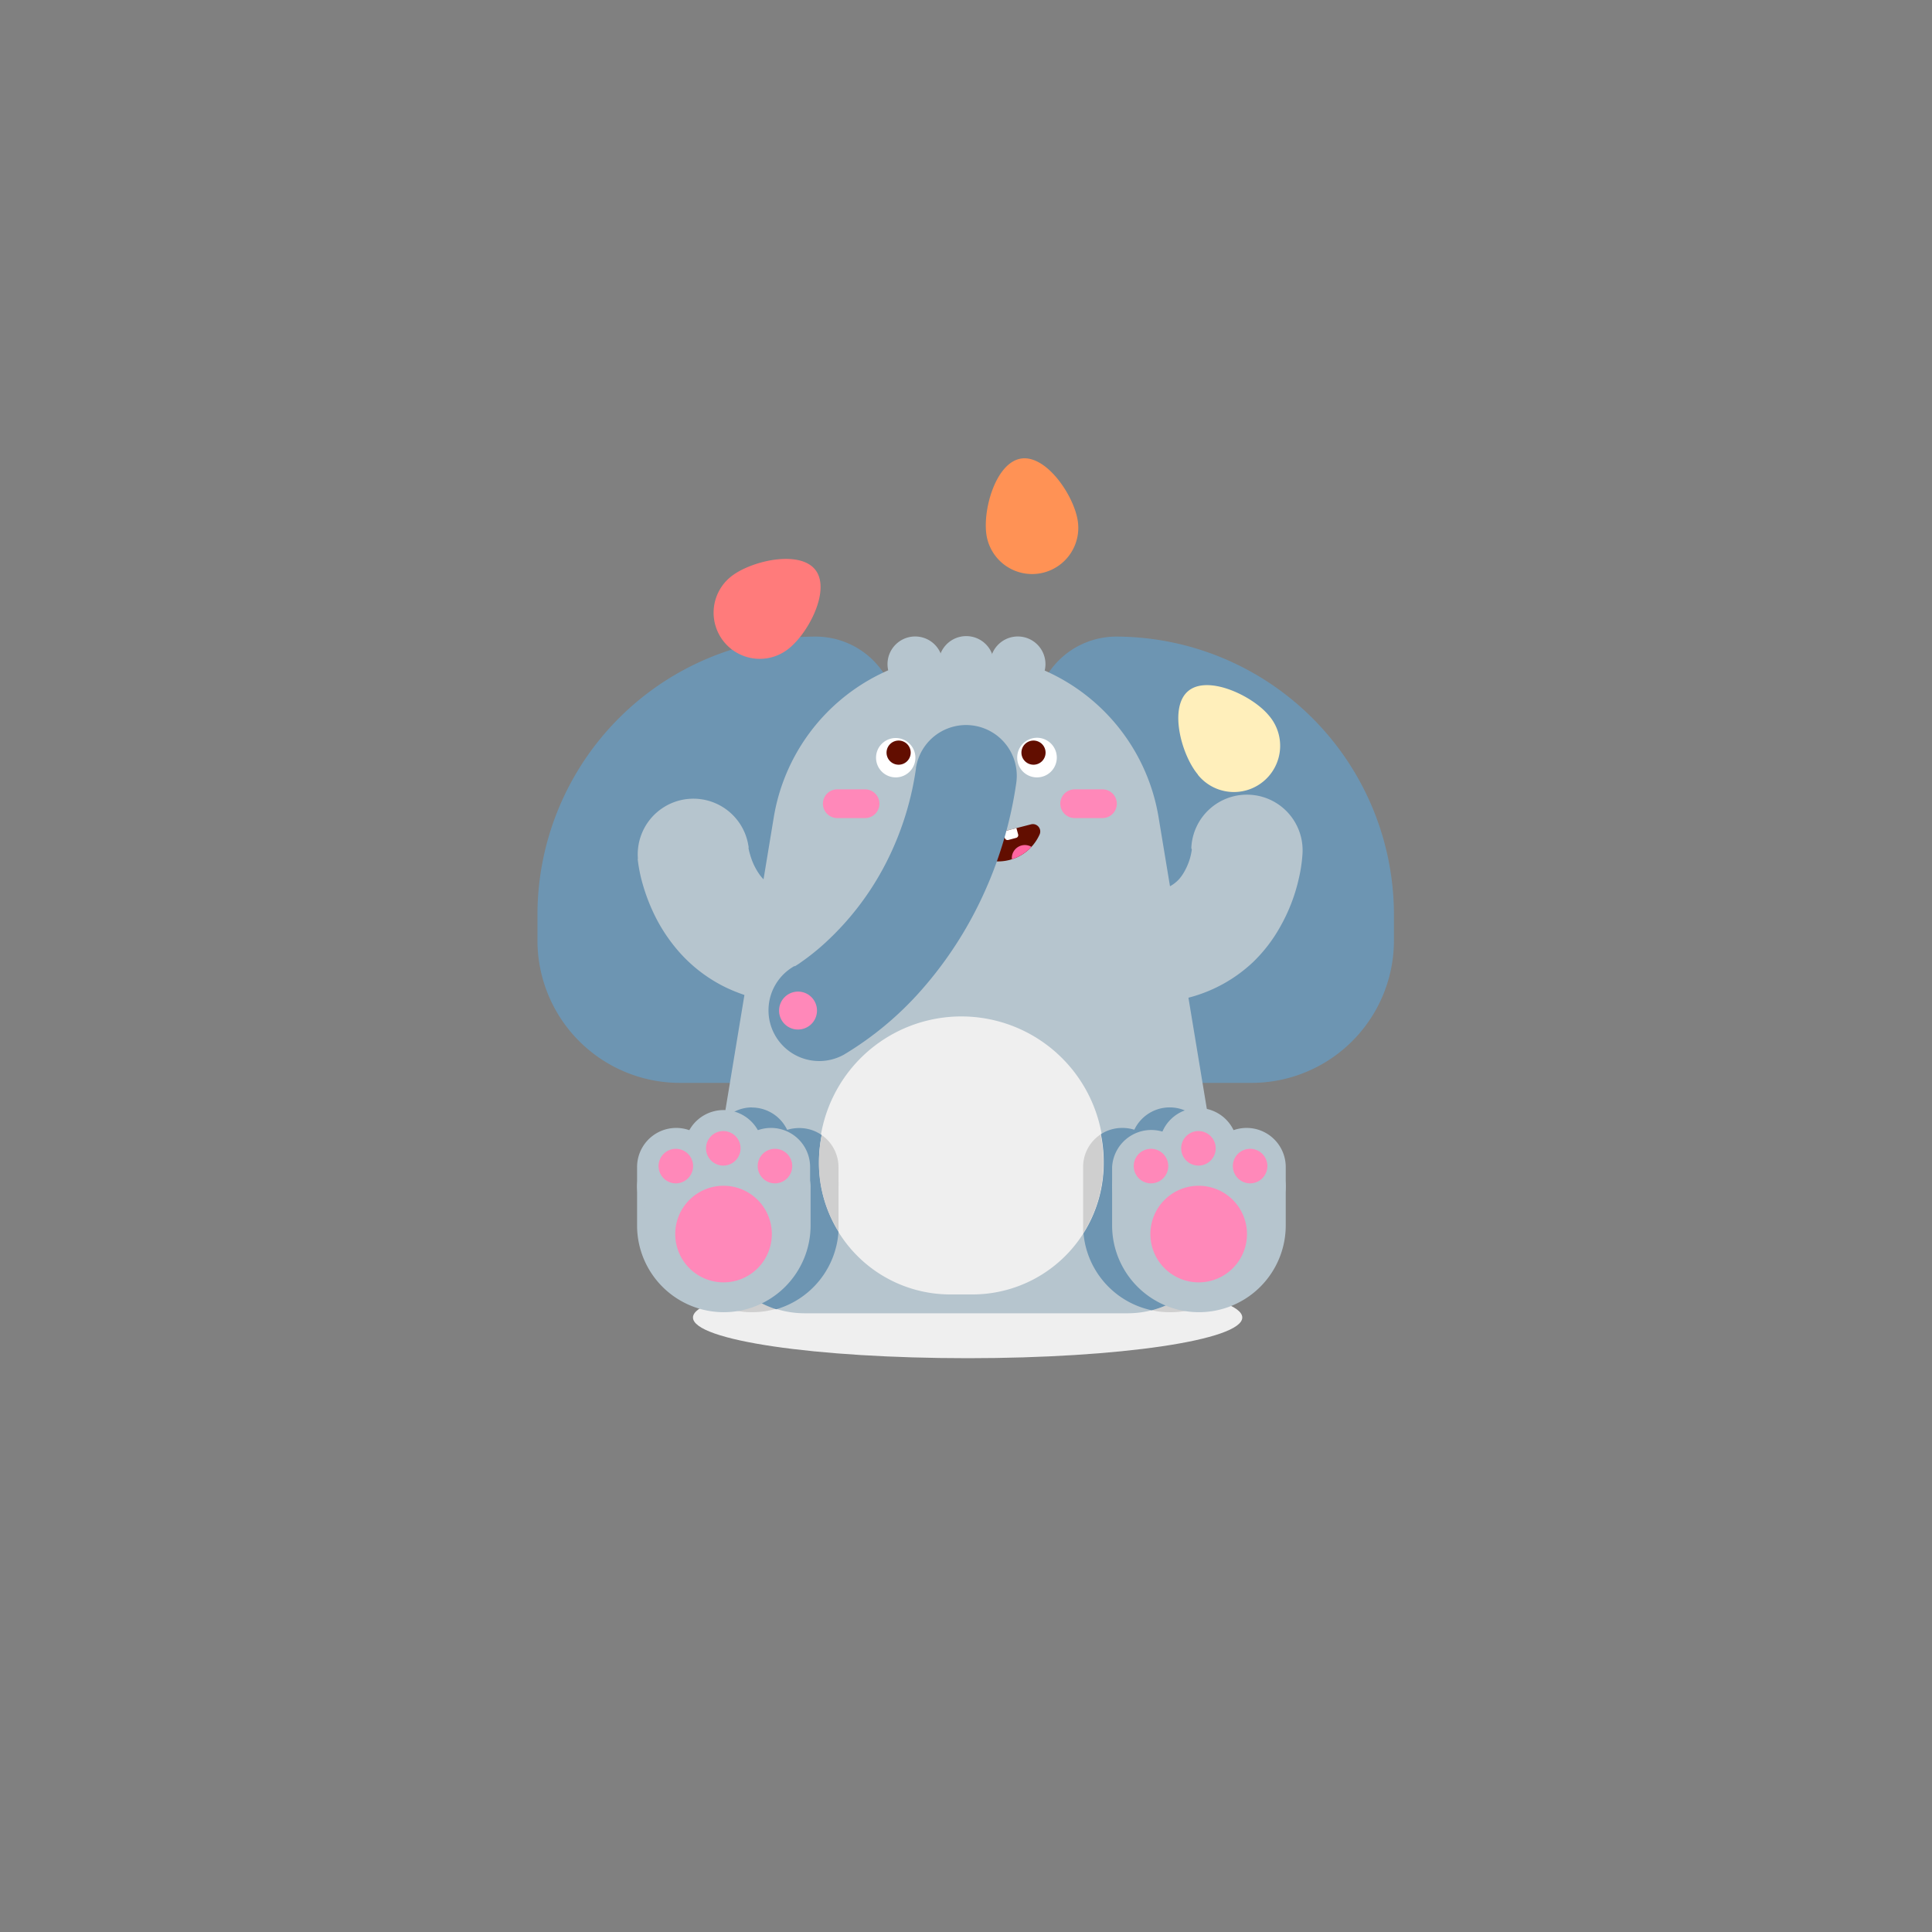 <svg id="Layer_1" data-name="Layer 1" xmlns="http://www.w3.org/2000/svg" xmlns:xlink="http://www.w3.org/1999/xlink" viewBox="0 0 160 160"><rect x="0" y="0" width="160" height="160" fill="#808080" stroke="none"/><defs><style>.cls-1{fill:none;}.cls-2{fill:#6d95b2;}.cls-3{fill:#efefef;}.cls-4{fill:#b6c5ce;}.cls-5{fill:#fff;}.cls-6{fill:#620e00;}.cls-7{clip-path:url(#clip-path);}.cls-8{fill:#ff66a1;}.cls-9{fill:#ffefbb;}.cls-10{fill:#ff7b7b;}.cls-11{fill:#ff9255;}.cls-12{fill:#ff88b9;}.cls-13{fill:#d7d7d7;}.cls-14{fill:#cfcfcf;}</style><clipPath id="clip-path"><path class="cls-1" d="M85.38,68.27a.61.61,0,0,1,.71.85,3.76,3.76,0,0,1-5.72,1.44.6.6,0,0,1,.24-1.06l4.77-1.23"/></clipPath></defs><title>Artboard 53</title><path class="cls-2" d="M103.69,89.68H92.44a6.74,6.74,0,0,1-6.74-6.74V59.47a6.75,6.75,0,0,1,6.74-6.75,23.05,23.05,0,0,1,23,23v2.11A11.8,11.8,0,0,1,103.69,89.68Z"/><path class="cls-2" d="M56.31,89.68H67.56a6.74,6.74,0,0,0,6.74-6.74V59.47a6.75,6.75,0,0,0-6.74-6.75,23.05,23.05,0,0,0-23.05,23v2.11A11.8,11.8,0,0,0,56.31,89.68Z"/><path class="cls-3" d="M57.39,109.11c0-1.87,10.19-3.38,22.75-3.38s22.74,1.51,22.74,3.38-10.18,3.37-22.74,3.37S57.39,111,57.39,109.11"/><path class="cls-4" d="M52.81,71.13a12.28,12.28,0,0,0,.39,2,15.79,15.79,0,0,0,1.09,2.82,13.88,13.88,0,0,0,1.61,2.48,12.37,12.37,0,0,0,4.2,3.34,14.09,14.09,0,0,0,6.28,1.37h.35a4.61,4.61,0,1,0-.18-9.21h-.17a4.63,4.63,0,0,1-2.48-.57,3.55,3.55,0,0,1-.93-.84,5.26,5.26,0,0,1-.83-1.68,5,5,0,0,1-.15-.59l0-.11h0l-2.36.31L62,70.19v-.07l-2.36.31L62,70.19a4.61,4.61,0,0,0-9.17.94Z"/><path class="cls-4" d="M98.71,70.38l2,.12-2-.19v.07l2,.12-2-.19a5.64,5.64,0,0,1-.16.77,5.21,5.21,0,0,1-.41,1,3.94,3.94,0,0,1-.46.69,2.87,2.87,0,0,1-1,.73,5,5,0,0,1-2.08.38h-.17a4.61,4.61,0,1,0-.18,9.21h.35a14.52,14.52,0,0,0,3.92-.49,12.23,12.23,0,0,0,5.25-2.92,12.54,12.54,0,0,0,2.29-3,14.49,14.49,0,0,0,1.49-3.87,12.36,12.36,0,0,0,.31-2,4.61,4.61,0,1,0-9.2-.57Z"/><path class="cls-4" d="M93.39,108.76H66.64a7.93,7.93,0,0,1-7.82-9.22l5.26-31.85a16.15,16.15,0,0,1,31.87,0l5.27,31.85a7.93,7.93,0,0,1-7.83,9.22"/><path class="cls-5" d="M84.24,62.75a1.64,1.64,0,1,1,1.63,1.63A1.63,1.63,0,0,1,84.24,62.75Z"/><path class="cls-6" d="M84.59,62.33a1,1,0,1,1,1,1A1,1,0,0,1,84.59,62.33Z"/><path class="cls-5" d="M72.55,62.75a1.63,1.63,0,1,1,1.63,1.63A1.63,1.63,0,0,1,72.55,62.75Z"/><path class="cls-6" d="M73.42,62.33a1,1,0,1,1,1,1A1,1,0,0,1,73.42,62.33Z"/><path class="cls-4" d="M73.5,55a2.29,2.29,0,1,1,2.29,2.29A2.29,2.29,0,0,1,73.5,55Z"/><path class="cls-4" d="M77.73,55A2.29,2.29,0,1,1,80,57.26,2.28,2.28,0,0,1,77.73,55Z"/><path class="cls-4" d="M82,55a2.29,2.29,0,1,1,2.29,2.29A2.29,2.29,0,0,1,82,55Z"/><path class="cls-6" d="M85.38,68.27a.61.61,0,0,1,.71.85,3.76,3.76,0,0,1-5.72,1.44.6.6,0,0,1,.24-1.06Z"/><g class="cls-7"><path class="cls-5" d="M83.51,69.56l.64-.17a.23.23,0,0,0,.17-.28L84,67.94l-1.09.28.3,1.17A.24.24,0,0,0,83.51,69.56Z"/><path class="cls-5" d="M82.19,69.9l.63-.17a.22.22,0,0,0,.17-.28l-.3-1.17-1.09.28.3,1.17A.24.24,0,0,0,82.19,69.9Z"/><path class="cls-8" d="M83.83,71.34a1.08,1.08,0,1,1,1.31.77A1.08,1.08,0,0,1,83.83,71.34Z"/></g><path class="cls-2" d="M75.86,63.62a24.85,24.85,0,0,1-2.37,7.62,23.51,23.51,0,0,1-5.16,6.85,19,19,0,0,1-1.94,1.56c-.23.17-.41.28-.51.34l-.1.06h0l.87,1.5L65.8,80l0,0,.87,1.5L65.8,80a4.2,4.2,0,0,0,4.09,7.34A27.05,27.05,0,0,0,76.3,82,32.15,32.15,0,0,0,81,75a33.58,33.58,0,0,0,3.16-10.14,4.2,4.2,0,0,0-8.31-1.23Z"/><path class="cls-9" d="M99.2,64.14c-1.36-1.62-2.42-5.55-.8-6.91s5.3.37,6.66,2a3.83,3.83,0,1,1-5.86,4.93Z"/><path class="cls-10" d="M60.59,47.71c1.68-1.29,5.65-2.18,6.94-.51s-.6,5.29-2.28,6.57a3.82,3.82,0,0,1-4.66-6.06Z"/><path class="cls-11" d="M81.7,44.33c-.34-2.09.76-6,2.84-6.35s4.37,3,4.71,5.12a3.82,3.82,0,0,1-7.55,1.23Z"/><path class="cls-12" d="M71.64,67.75h-2.3a1.19,1.19,0,0,1,0-2.38h2.3a1.19,1.19,0,0,1,0,2.38Z"/><path class="cls-12" d="M91.27,67.75H89a1.19,1.19,0,0,1,0-2.38h2.3a1.19,1.19,0,0,1,0,2.38Z"/><path class="cls-3" d="M91.41,96.32a11.8,11.8,0,1,0-23.59,0A10.88,10.88,0,0,0,78.7,107.2h1.83A10.88,10.88,0,0,0,91.41,96.32"/><path class="cls-13" d="M60,92.68a3.59,3.59,0,0,0-.62.88,3.26,3.26,0,0,0-4.24,3.09v4.84A7.2,7.2,0,0,0,59,107.87a19.4,19.4,0,0,1,2.82-.76,7.91,7.91,0,0,1-3-7.57L60,92.68"/><path class="cls-14" d="M61.79,107.11a19.4,19.4,0,0,0-2.82.76,7.27,7.27,0,0,0,5.28.53,8.15,8.15,0,0,1-2.46-1.29"/><path class="cls-2" d="M62.26,91.71a3.23,3.23,0,0,0-2.31,1l-1.13,6.86a7.91,7.91,0,0,0,3,7.57,8.15,8.15,0,0,0,2.46,1.29A7.19,7.19,0,0,0,69.44,102a10.81,10.81,0,0,1-1.62-5.72A11.88,11.88,0,0,1,68.05,94a3.23,3.23,0,0,0-1.86-.58,3.32,3.32,0,0,0-1,.15,3.24,3.24,0,0,0-2.93-1.85"/><path class="cls-14" d="M68.05,94a11.88,11.88,0,0,0-.23,2.33A10.81,10.81,0,0,0,69.44,102a5.07,5.07,0,0,0,0-.55v-3.2a2.85,2.85,0,0,0,0-.41V96.65A3.24,3.24,0,0,0,68.05,94"/><path class="cls-13" d="M100.79,93.41a3.68,3.68,0,0,0-.58,0l1,6.08a7.92,7.92,0,0,1-2.93,7.53c.89.18,1.66.36,2.32.56a7.19,7.19,0,0,0,3.46-6.14v-3.2a2.83,2.83,0,0,0,0-.41V96.65a3.25,3.25,0,0,0-3.25-3.24"/><path class="cls-14" d="M98.29,107.07a7.72,7.72,0,0,1-2.91,1.44,6.76,6.76,0,0,0,1.5.16,7.19,7.19,0,0,0,3.73-1c-.66-.2-1.43-.38-2.32-.56"/><path class="cls-2" d="M96.87,91.71a3.24,3.24,0,0,0-2.93,1.85,3.32,3.32,0,0,0-1-.15,3.25,3.25,0,0,0-1.77.52,11.74,11.74,0,0,1,.24,2.39,10.88,10.88,0,0,1-1.68,5.82,7.17,7.17,0,0,0,5.65,6.37,7.72,7.72,0,0,0,2.91-1.44,7.92,7.92,0,0,0,2.93-7.53l-1-6.08-.41.1a3.26,3.26,0,0,0-2.93-1.85"/><path class="cls-14" d="M91.17,93.93a3.23,3.23,0,0,0-1.47,2.72v4.84c0,.22,0,.43,0,.65a10.88,10.88,0,0,0,1.68-5.82,11.74,11.74,0,0,0-.24-2.39"/><path class="cls-4" d="M59.94,108.67h0a7.18,7.18,0,0,1-7.18-7.18v-3.2a2.56,2.56,0,0,1,2.56-2.56h9.24a2.57,2.57,0,0,1,2.57,2.56v3.2A7.19,7.19,0,0,1,59.94,108.67Z"/><path class="cls-4" d="M56,101.44h0a3.24,3.24,0,0,1-3.24-3.24V96.65a3.24,3.24,0,1,1,6.48,0V98.2A3.24,3.24,0,0,1,56,101.44Z"/><path class="cls-4" d="M63.85,101.44h0a3.24,3.24,0,0,1-3.24-3.24V96.65a3.24,3.24,0,1,1,6.48,0V98.2A3.24,3.24,0,0,1,63.85,101.44Z"/><path class="cls-4" d="M59.92,99.75h0a3.25,3.25,0,0,1-3.24-3.25V95a3.25,3.25,0,0,1,6.49,0V96.5A3.26,3.26,0,0,1,59.92,99.75Z"/><path class="cls-12" d="M54.54,96.53A1.43,1.43,0,1,1,56,98,1.43,1.43,0,0,1,54.54,96.53Z"/><path class="cls-12" d="M58.47,95.1a1.43,1.43,0,1,1,1.43,1.43A1.43,1.43,0,0,1,58.47,95.1Z"/><path class="cls-12" d="M55.92,102.2a4,4,0,1,1,4,4A4,4,0,0,1,55.92,102.2Z"/><path class="cls-12" d="M62.75,96.53A1.43,1.43,0,1,1,64.18,98,1.43,1.43,0,0,1,62.75,96.53Z"/><path class="cls-4" d="M99.29,108.67h0a7.19,7.19,0,0,1-7.19-7.18v-3.2a2.57,2.57,0,0,1,2.57-2.56h9.24a2.57,2.57,0,0,1,2.57,2.56v3.2A7.19,7.19,0,0,1,99.29,108.67Z"/><path class="cls-4" d="M95.35,101.44h0A3.24,3.24,0,0,1,92.1,98.2V96.65a3.25,3.25,0,0,1,6.49,0V98.2A3.24,3.24,0,0,1,95.35,101.44Z"/><path class="cls-4" d="M103.2,101.44h0A3.24,3.24,0,0,1,100,98.2V96.65a3.24,3.24,0,1,1,6.48,0V98.2A3.24,3.24,0,0,1,103.2,101.44Z"/><path class="cls-4" d="M99.27,99.75h0A3.25,3.25,0,0,1,96,96.5V95a3.24,3.24,0,0,1,6.48,0V96.5A3.25,3.25,0,0,1,99.27,99.75Z"/><path class="cls-12" d="M93.89,96.53A1.43,1.43,0,1,1,95.32,98,1.43,1.43,0,0,1,93.89,96.53Z"/><path class="cls-12" d="M97.82,95.1a1.43,1.43,0,1,1,1.42,1.43A1.43,1.43,0,0,1,97.82,95.1Z"/><path class="cls-12" d="M95.27,102.2a4,4,0,1,1,4,4A4,4,0,0,1,95.27,102.2Z"/><path class="cls-12" d="M102.1,96.53A1.43,1.43,0,1,1,103.53,98,1.43,1.43,0,0,1,102.1,96.53Z"/><path class="cls-12" d="M64.52,83.69a1.57,1.57,0,1,1,1.56,1.57A1.56,1.56,0,0,1,64.52,83.69Z"/></svg>